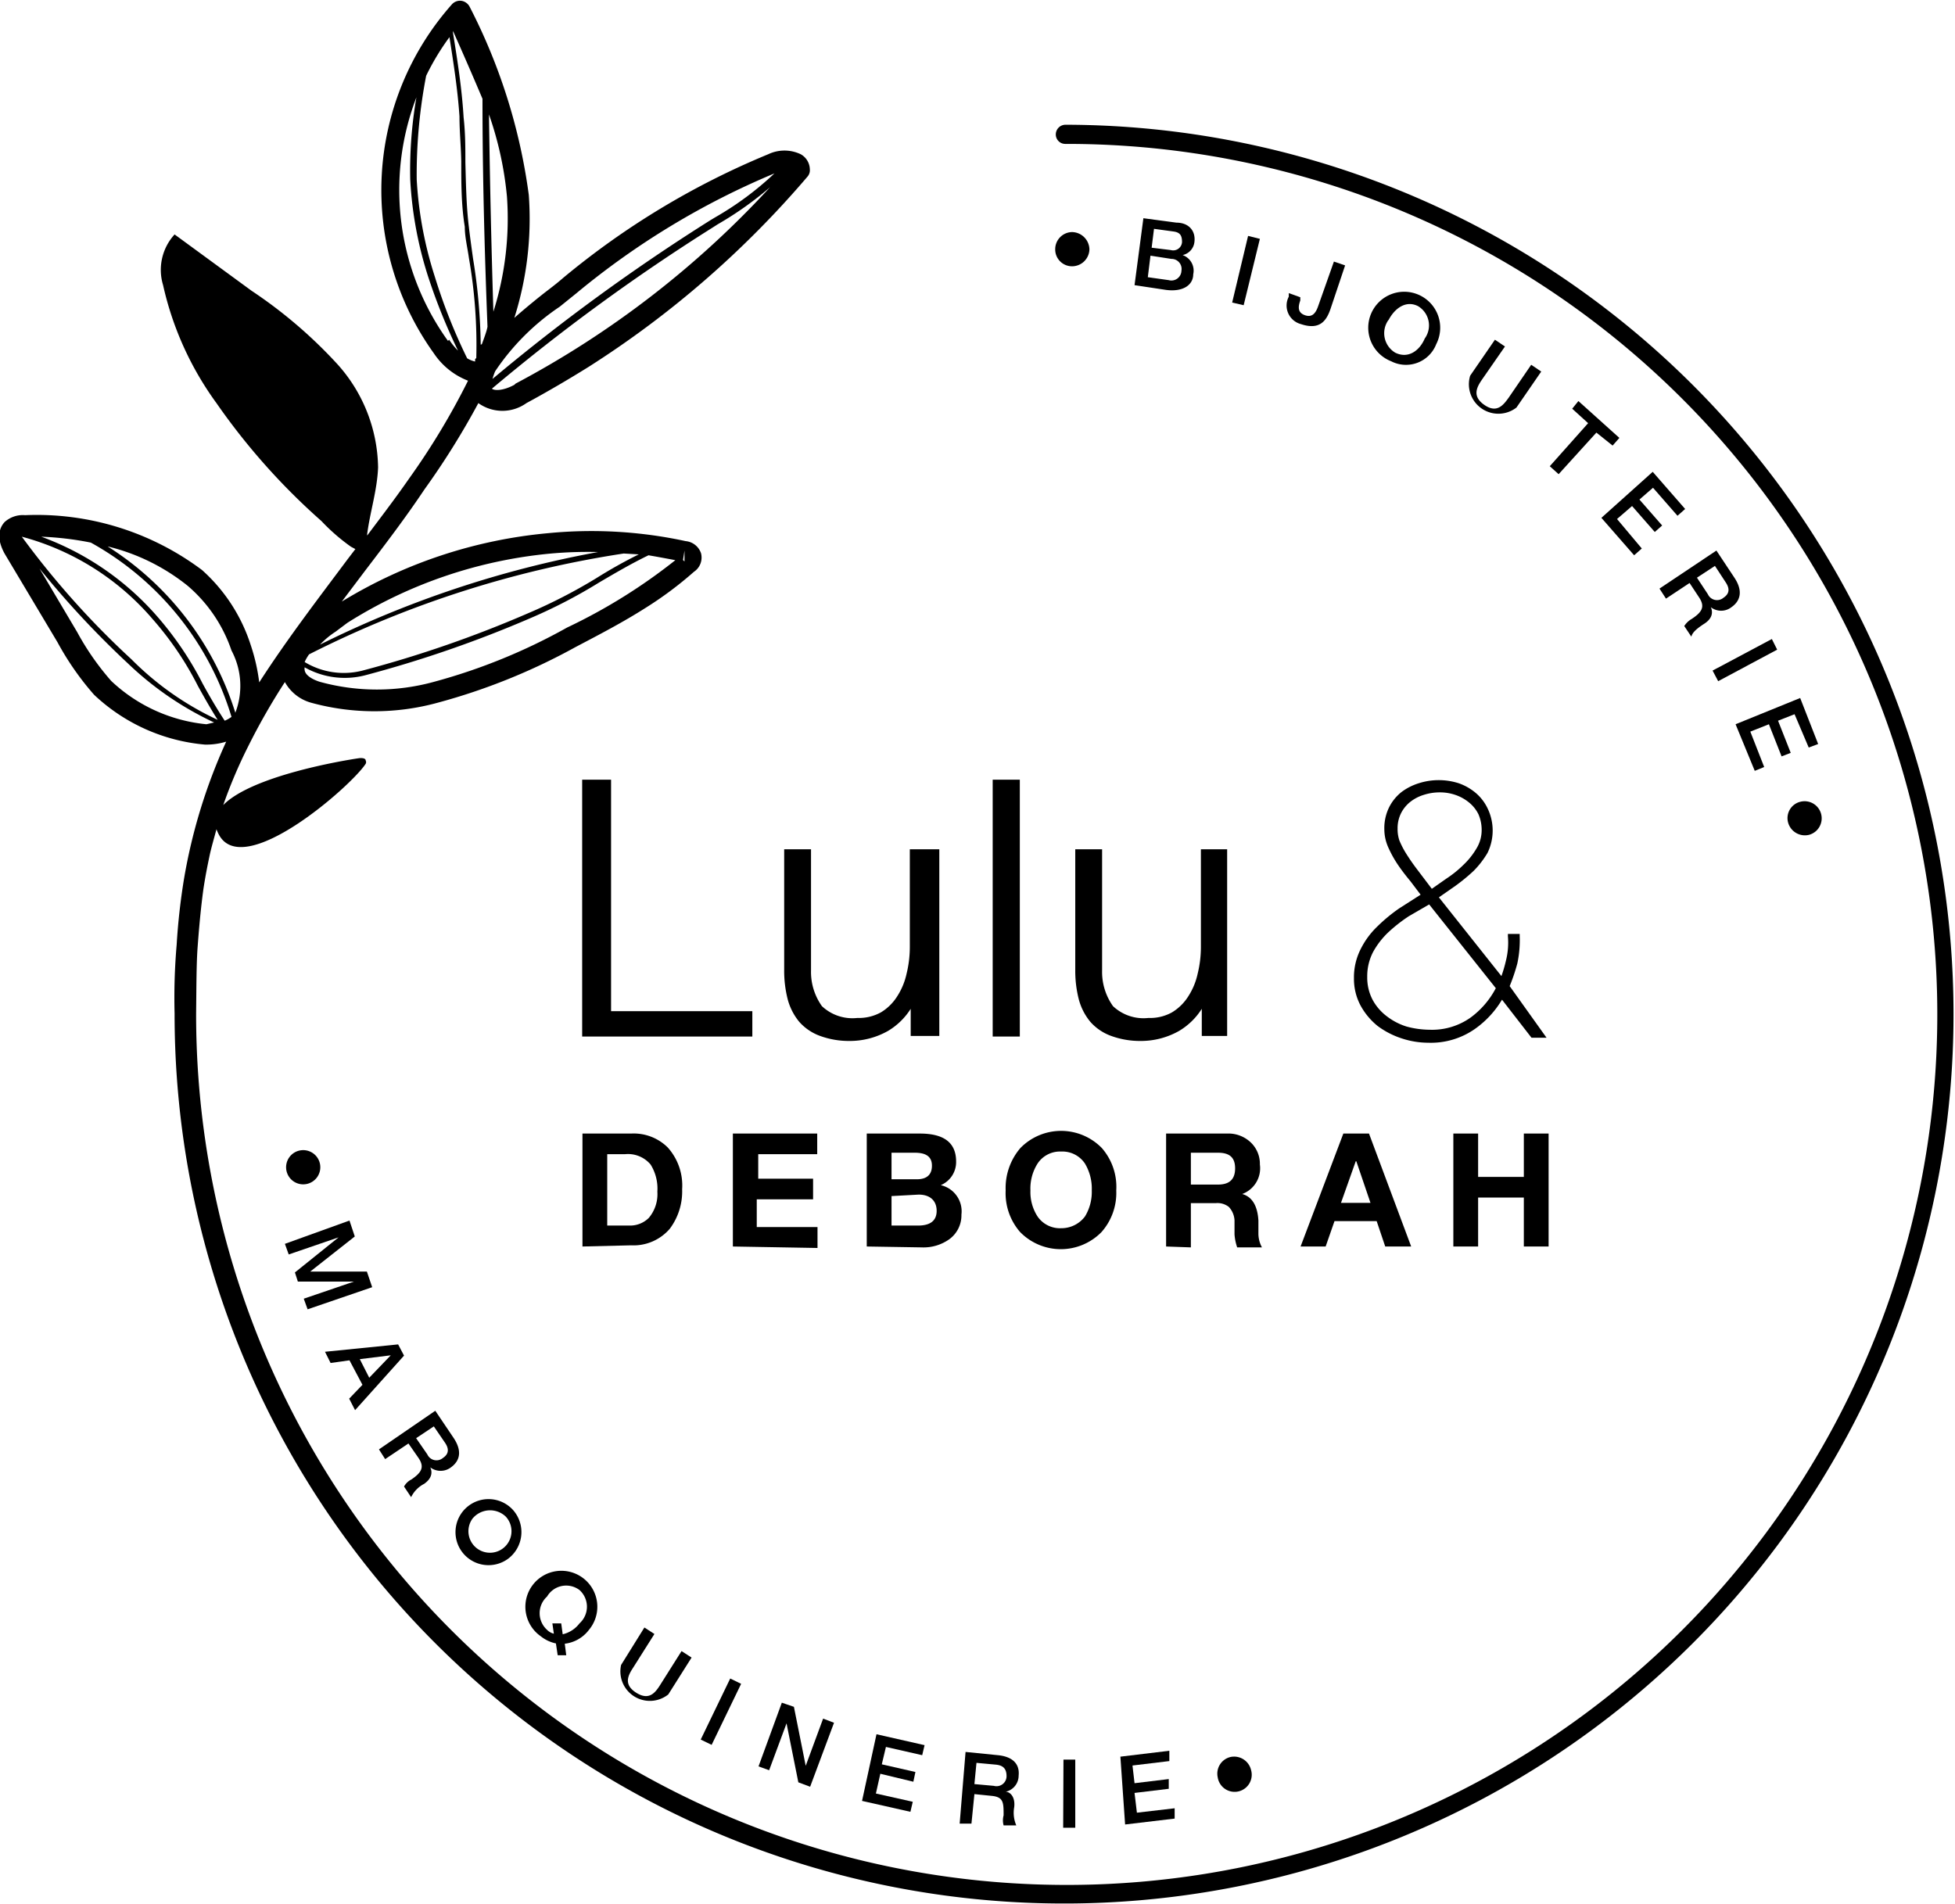 <svg id="Calque_1" data-name="Calque 1" xmlns="http://www.w3.org/2000/svg" viewBox="0 0 66.29 64.56"><title>logo-black</title><path d="M11.17,37.55h0" transform="translate(-5.15 -6.33)"/><path d="M41.51,14.2a.6.6,0,0,1,.58.59.59.59,0,0,1-.59.57.57.57,0,0,1-.57-.58A.58.58,0,0,1,41.51,14.2Z" transform="translate(-5.15 -6.33)"/><path d="M43.92,13.73l1.12.15c.41,0,.66.27.61.66a.51.51,0,0,1-.4.44h0a.56.56,0,0,1,.36.65c0,.36-.34.61-.93.53L43.62,16Zm.15,2,.71.1a.34.34,0,0,0,.43-.32.34.34,0,0,0-.34-.4L44.16,15Zm.13-1,.65.08a.3.3,0,0,0,.38-.27c0-.23-.07-.33-.29-.36l-.66-.09Z" transform="translate(-5.15 -6.33)"/><path d="M47.47,14.33l.4.1-.55,2.25-.39-.09Z" transform="translate(-5.15 -6.33)"/><path d="M50.26,16.82c-.13.37-.35.72-1,.5a.65.65,0,0,1-.41-.93l0-.12.39.14,0,.11c-.09.25-.07.42.16.5s.36-.05.45-.32l.53-1.5.38.13Z" transform="translate(-5.15 -6.33)"/><path d="M53.85,18a1.1,1.1,0,0,1-1.53.58A1.22,1.22,0,1,1,53.85,18Zm-1.62-.82a.77.77,0,0,0,.23,1.11c.45.22.83-.08,1-.48a.76.76,0,0,0-.23-1.1C52.81,16.5,52.43,16.8,52.23,17.19Z" transform="translate(-5.15 -6.33)"/><path d="M55.84,17.85l.34.23-.77,1.11c-.18.26-.36.57.07.87s.65,0,.83-.25l.76-1.11.34.23-.84,1.22A1,1,0,0,1,55,19.07Z" transform="translate(-5.15 -6.33)"/><path d="M58.67,19.93l1.39,1.25-.23.26L59.28,21,58,22.41l-.3-.27L59,20.68l-.54-.49Z" transform="translate(-5.15 -6.33)"/><path d="M61.19,22.33l1.1,1.26-.26.23-.83-.95-.46.4.77.88-.25.22-.77-.88-.51.44.84,1-.26.23-1.11-1.27Z" transform="translate(-5.15 -6.33)"/><path d="M63.35,25l.61.92c.28.42.23.77-.1,1a.57.57,0,0,1-.7,0h0c.06.13.09.36-.22.56s-.41.32-.44.44l-.24-.36a.72.72,0,0,1,.25-.24c.35-.23.46-.41.26-.72l-.33-.5-.8.53-.22-.34Zm-.66.92.37.56a.34.34,0,0,0,.53.12c.24-.16.19-.35.07-.53l-.36-.55Z" transform="translate(-5.15 -6.33)"/><path d="M65.23,28l.18.36-2,1.07-.19-.36Z" transform="translate(-5.15 -6.33)"/><path d="M66.19,30l.61,1.56-.32.12L66,30.55l-.56.22.43,1.09-.31.12-.43-1.09-.63.25.47,1.2-.32.13L64,30.89Z" transform="translate(-5.15 -6.33)"/><path d="M66.9,33.93a.58.58,0,0,1-.41.71.59.59,0,0,1-.71-.42.57.57,0,0,1,.41-.7A.58.58,0,0,1,66.9,33.93Z" transform="translate(-5.15 -6.33)"/><path d="M16,45.8a.58.58,0,0,1-.45.68A.58.58,0,1,1,16,45.8Z" transform="translate(-5.15 -6.33)"/><path d="M17,47.72l.18.54-1.51,1.19h1.92l.18.53-2.19.75-.13-.36,1.7-.58h0l-1.9,0-.1-.31,1.48-1.19h0l-1.69.58-.13-.36Z" transform="translate(-5.15 -6.33)"/><path d="M18.65,51.92l.2.38-1.66,1.85-.2-.39.45-.47L17,52.46l-.64.09-.19-.38Zm-1.3.5.32.63.73-.76h0Z" transform="translate(-5.15 -6.33)"/><path d="M19.91,54.17l.62.92c.28.42.24.76-.09,1a.58.58,0,0,1-.7,0h0c.06.13.09.35-.21.56a1,1,0,0,0-.44.45l-.24-.36a.58.58,0,0,1,.25-.24c.35-.24.45-.42.24-.73L19,55.28l-.79.53L18,55.48Zm-.65.93.38.55a.34.34,0,0,0,.53.12c.24-.16.18-.36.06-.53l-.37-.54Z" transform="translate(-5.15 -6.33)"/><path d="M22.39,59.18a1.12,1.12,0,1,1,.16-1.64A1.13,1.13,0,0,1,22.39,59.18Zm-1.22-1.35a.73.73,0,1,0,1.13-.07A.77.77,0,0,0,21.17,57.83Z" transform="translate(-5.15 -6.33)"/><path d="M24.35,62.46l-.29,0L24,62.06a1.21,1.21,0,0,1-.51-.24,1.22,1.22,0,1,1,1.63-.22,1.2,1.2,0,0,1-.82.47Zm-.47-1.08.3,0,.05.37a1,1,0,0,0,.57-.37.76.76,0,0,0,0-1.13.75.75,0,0,0-1.1.22.76.76,0,0,0,0,1.13.48.48,0,0,0,.23.13Z" transform="translate(-5.15 -6.33)"/><path d="M27,61.52l.34.22-.72,1.14c-.17.26-.34.57.1.85s.65,0,.82-.27l.72-1.14.34.22-.79,1.25a1,1,0,0,1-1.6-1Z" transform="translate(-5.15 -6.33)"/><path d="M29.91,63.25l.37.18-1,2.07-.37-.18Z" transform="translate(-5.15 -6.33)"/><path d="M31.66,64.07l.41.14.4,2h0l.59-1.6.37.14-.81,2.17-.4-.15-.4-2h0l-.59,1.59-.36-.13Z" transform="translate(-5.15 -6.33)"/><path d="M34.87,65.14l1.63.37-.08.34-1.23-.28-.14.59,1.14.26-.07.33L35,66.48l-.15.67,1.25.28-.08.34-1.64-.37Z" transform="translate(-5.15 -6.33)"/><path d="M37.89,65.74l1.1.11c.5.05.74.3.7.69a.56.56,0,0,1-.44.55h0c.14,0,.33.16.29.52a1.08,1.08,0,0,0,.07.62l-.43,0a.65.65,0,0,1,0-.34c0-.43,0-.62-.4-.66l-.59-.06-.1,1-.4,0Zm.3,1.09.66.06a.34.34,0,0,0,.43-.33c0-.29-.16-.37-.37-.39l-.65-.06Z" transform="translate(-5.15 -6.33)"/><path d="M41.21,66h.4l0,2.31h-.41Z" transform="translate(-5.15 -6.33)"/><path d="M43.14,65.9l1.66-.2,0,.35-1.25.15.07.6,1.16-.14,0,.33-1.16.14.08.67,1.28-.15,0,.35-1.68.2Z" transform="translate(-5.15 -6.33)"/><path d="M46.88,65.91a.59.59,0,0,1,.69.44.58.58,0,1,1-1.13.25A.58.58,0,0,1,46.88,65.91Z" transform="translate(-5.15 -6.33)"/><polygon points="20.72 26.44 19.74 26.44 19.74 35.15 25.51 35.15 25.51 34.29 20.72 34.29 20.72 26.44"/><path d="M36,38.46a3.8,3.8,0,0,1-.11.89,2.32,2.32,0,0,1-.32.77,1.67,1.67,0,0,1-.55.54,1.55,1.55,0,0,1-.8.19,1.51,1.51,0,0,1-1.2-.4,2,2,0,0,1-.37-1.21V35.13h-.91v4.09a3.89,3.89,0,0,0,.12,1,2,2,0,0,0,.39.76,1.72,1.72,0,0,0,.71.48,2.85,2.85,0,0,0,1,.17,2.63,2.63,0,0,0,1.3-.34,2.3,2.3,0,0,0,.77-.75v.92H37V35.13H36Z" transform="translate(-5.15 -6.33)"/><rect x="33.66" y="26.44" width="0.92" height="8.71"/><path d="M45.87,35.13v3.33a3.8,3.8,0,0,1-.11.89,2.32,2.32,0,0,1-.32.77,1.67,1.67,0,0,1-.55.54,1.53,1.53,0,0,1-.8.19,1.51,1.51,0,0,1-1.2-.4,2,2,0,0,1-.37-1.21V35.13h-.91v4.09a3.89,3.89,0,0,0,.12,1,2,2,0,0,0,.39.76,1.72,1.72,0,0,0,.71.48,2.85,2.85,0,0,0,1,.17,2.63,2.63,0,0,0,1.3-.34,2.3,2.3,0,0,0,.77-.75v.92h.86V35.13Z" transform="translate(-5.15 -6.33)"/><path d="M24.9,48.6V44.77h1.65a1.64,1.64,0,0,1,1.24.47,1.93,1.93,0,0,1,.49,1.42A2.11,2.11,0,0,1,27.86,48a1.62,1.62,0,0,1-1.31.56Zm.84-3.13v2.42h.75a.9.9,0,0,0,.66-.26,1.25,1.25,0,0,0,.29-.89,1.54,1.54,0,0,0-.23-.92,1,1,0,0,0-.87-.35Z" transform="translate(-5.15 -6.33)"/><path d="M30,48.6V44.77h2.86v.7h-2v.83h1.86V47H30.81v.94h2.06v.71Z" transform="translate(-5.15 -6.33)"/><path d="M34.54,48.6V44.77h1.8c.82,0,1.23.31,1.23.95a.85.85,0,0,1-.52.8.91.91,0,0,1,.7,1,1,1,0,0,1-.42.84,1.51,1.51,0,0,1-.93.27Zm.84-3.18v.9h.86c.34,0,.51-.16.51-.46s-.19-.44-.58-.44Zm0,1.47v1h.9c.42,0,.63-.17.63-.5s-.21-.55-.61-.55Z" transform="translate(-5.15 -6.33)"/><path d="M39.25,46.7a2.08,2.08,0,0,1,.5-1.44,1.93,1.93,0,0,1,2.76,0A2,2,0,0,1,43,46.7a2,2,0,0,1-.5,1.41,1.93,1.93,0,0,1-2.76,0A2,2,0,0,1,39.25,46.7Zm.84,0a1.52,1.52,0,0,0,.24.88.92.92,0,0,0,.8.4,1,1,0,0,0,.81-.4,1.6,1.6,0,0,0,.23-.88,1.66,1.66,0,0,0-.23-.91.92.92,0,0,0-.81-.41.91.91,0,0,0-.8.41A1.58,1.58,0,0,0,40.09,46.7Z" transform="translate(-5.15 -6.33)"/><path d="M44.69,48.6V44.77h2.06a1.1,1.1,0,0,1,.82.31,1,1,0,0,1,.3.74.93.93,0,0,1-.6,1h0c.33.09.52.39.55.9l0,.46a1,1,0,0,0,.12.45h-.84a1.76,1.76,0,0,1-.09-.44l0-.48a.73.73,0,0,0-.19-.45.62.62,0,0,0-.45-.13h-.84v1.5Zm.84-3.18V46.5h.92c.39,0,.58-.18.58-.55s-.19-.53-.58-.53Z" transform="translate(-5.15 -6.33)"/><path d="M49.25,48.6l1.45-3.83h.87L53,48.6h-.88l-.29-.86H50.4l-.3.86Zm1.87-2.89-.5,1.41h1l-.48-1.41Z" transform="translate(-5.15 -6.33)"/><path d="M54.43,48.6V44.77h.84v1.47h1.55V44.77h.84V48.6h-.84V46.94H55.27V48.6Z" transform="translate(-5.15 -6.33)"/><path d="M56.34,39.77A6.35,6.35,0,0,0,56.6,39a3.79,3.79,0,0,0,.08-.94V38h-.4v.08a2.51,2.51,0,0,1-.07.84,4.5,4.5,0,0,1-.15.51l-2.12-2.67.56-.39a6.23,6.23,0,0,0,.62-.51,3.1,3.1,0,0,0,.47-.61,1.73,1.73,0,0,0,0-1.51,1.58,1.58,0,0,0-.4-.52,1.83,1.83,0,0,0-.58-.33,2.22,2.22,0,0,0-1.35,0,1.93,1.93,0,0,0-.59.3,1.55,1.55,0,0,0-.42.52,1.6,1.6,0,0,0-.16.75,1.51,1.51,0,0,0,.14.62,3.84,3.84,0,0,0,.33.59c.13.19.27.37.42.55l.34.45-.72.46a5.62,5.62,0,0,0-.75.62,2.77,2.77,0,0,0-.56.76,2.11,2.11,0,0,0-.23,1,1.91,1.91,0,0,0,.23.93,2.32,2.32,0,0,0,.57.68,2.83,2.83,0,0,0,.81.42,2.89,2.89,0,0,0,.91.15,2.6,2.6,0,0,0,1.57-.46,3.24,3.24,0,0,0,.93-1l1,1.29h.51ZM53.61,37l2.26,2.84a2.91,2.91,0,0,1-.86,1,2.26,2.26,0,0,1-1.38.41,3.07,3.07,0,0,1-.79-.11,2.14,2.14,0,0,1-.67-.35,1.73,1.73,0,0,1-.48-.56,1.62,1.62,0,0,1-.18-.77,1.78,1.78,0,0,1,.2-.85,2.75,2.75,0,0,1,.52-.67,5.31,5.31,0,0,1,.69-.54Zm-1.07-2.55a1.14,1.14,0,0,1,.11-.53,1.16,1.16,0,0,1,.31-.39,1.39,1.39,0,0,1,.45-.24,1.77,1.77,0,0,1,.56-.09,1.61,1.61,0,0,1,.54.09,1.48,1.48,0,0,1,.46.26,1.19,1.19,0,0,1,.31.39,1.32,1.32,0,0,1,.11.53,1.19,1.19,0,0,1-.18.64,2.53,2.53,0,0,1-.44.55,3.7,3.7,0,0,1-.57.46l-.5.35-.5-.66c-.16-.21-.28-.39-.38-.55a2.94,2.94,0,0,1-.22-.43h0A1.19,1.19,0,0,1,52.54,34.41Z" transform="translate(-5.15 -6.33)"/><path d="M11.85,38.46c.08-1.1.16-1.71.2-2,.08-.52.16-.89.21-1.13s.17-.65.23-.88a1.47,1.47,0,0,0,.06.14c.79,1.66,4.51-1.6,5-2.36a.12.12,0,0,0,0-.11c0-.08-.13-.09-.22-.08-.62.09-3.65.61-4.61,1.59a16.55,16.55,0,0,1,.85-2,22.11,22.11,0,0,1,1.24-2.17,1.46,1.46,0,0,0,.89.7,8.1,8.1,0,0,0,4.29,0,20.94,20.94,0,0,0,4.68-1.89c.78-.41,1.59-.83,2.36-1.32a12.41,12.41,0,0,0,1.65-1.23.58.58,0,0,0,.24-.63.61.61,0,0,0-.52-.41,15.12,15.12,0,0,0-4.66-.27,16.22,16.22,0,0,0-7,2.32l.8-1.06c.68-.89,1.38-1.81,2-2.74A26.5,26.5,0,0,0,21.37,20h0A1.4,1.4,0,0,0,23,20c.72-.39,1.42-.8,2.11-1.23a33.08,33.08,0,0,0,7.42-6.45.33.33,0,0,0,.08-.25.6.6,0,0,0-.31-.51,1.28,1.28,0,0,0-1.1,0,26.93,26.93,0,0,0-6.95,4.19c-.16.14-.35.29-.56.45s-.73.58-1.1.91a11.13,11.13,0,0,0,.49-4.17,19.51,19.51,0,0,0-2-6.37.38.38,0,0,0-.27-.21.37.37,0,0,0-.33.11,9.49,9.49,0,0,0-.62,11.84,2.46,2.46,0,0,0,1.16.93,24.41,24.41,0,0,1-2,3.32c-.45.65-.94,1.29-1.42,1.93v-.05c.1-.76.34-1.49.37-2.26a5.34,5.34,0,0,0-1.37-3.49,15.88,15.88,0,0,0-2.92-2.5l-2.61-1.91A1.78,1.78,0,0,0,10.68,16a10.76,10.76,0,0,0,1.81,4,22.34,22.34,0,0,0,3.56,4,6.66,6.66,0,0,0,1,.87l.15.08-.26.34c-1,1.34-2.06,2.72-3,4.18a6.46,6.46,0,0,0-.29-1.27A5.77,5.77,0,0,0,12,25.66,9.34,9.34,0,0,0,6,23.8a.92.92,0,0,0-.69.23c-.17.18-.31.52,0,1.08l1.79,3a9.65,9.65,0,0,0,1.24,1.78,6.27,6.27,0,0,0,3.76,1.69,2.32,2.32,0,0,0,.72-.1,18.71,18.71,0,0,0-1.43,4.65,21.9,21.9,0,0,0-.25,2.24,20.83,20.83,0,0,0-.07,2.33A30.16,30.16,0,1,0,41.28,10.56a.33.33,0,0,0-.33.33.32.32,0,0,0,.33.32A29.52,29.52,0,1,1,11.8,40.7C11.81,39.79,11.81,39,11.85,38.46Zm.3-7.57a5.47,5.47,0,0,1-3.23-1.47,9,9,0,0,1-1.15-1.65L6.49,25.61a31.41,31.41,0,0,0,3,3.22,10.87,10.87,0,0,0,2.92,2Zm-2.54-2.2a28.81,28.81,0,0,1-3.72-4.16,8.84,8.84,0,0,1,4.44,2.8,10.83,10.83,0,0,1,1.53,2.26c.21.38.43.77.67,1.15A10.12,10.12,0,0,1,9.61,28.69Zm3.16,2.08c-.27-.41-.52-.84-.75-1.26a11.23,11.23,0,0,0-1.56-2.3,9.57,9.57,0,0,0-3.91-2.68,10.49,10.49,0,0,1,1.68.2A10.09,10.09,0,0,1,13,30.64,1.07,1.07,0,0,1,12.77,30.77Zm.36-.27A10.31,10.31,0,0,0,8.8,24.86a6.93,6.93,0,0,1,2.72,1.34A5,5,0,0,1,13,28.39,2.55,2.55,0,0,1,13.13,30.5ZM28.36,25l0,.37s0,0-.05-.05Zm-.29.31a18.94,18.94,0,0,1-3.69,2.3,19.78,19.78,0,0,1-4.51,1.84,7.29,7.29,0,0,1-3.88,0c-.22-.07-.49-.21-.51-.4a.27.27,0,0,1,0-.09,2.76,2.76,0,0,0,2.05.27,40,40,0,0,0,5.61-1.94,17.46,17.46,0,0,0,2.33-1.21c.53-.31,1.07-.63,1.67-.92Q27.6,25.24,28.07,25.33Zm-1.26-.18c-.51.25-1,.53-1.43.8a17.78,17.78,0,0,1-2.31,1.19,39.26,39.26,0,0,1-5.59,1.94,2.56,2.56,0,0,1-2-.28,1.43,1.43,0,0,1,.15-.26A35.35,35.35,0,0,1,26.3,25.1Zm-9.88,2.32a15.6,15.6,0,0,1,6.91-2.35,14.08,14.08,0,0,1,1.59-.05A35.56,35.56,0,0,0,16,28.19a2.88,2.88,0,0,1,.53-.44ZM22.34,13a10.5,10.5,0,0,1-.46,3.9c-.07-2.22-.12-4.47-.15-6.69A11.7,11.7,0,0,1,22.34,13Zm-2,4.89a8.76,8.76,0,0,1-1.07-8.26,14.51,14.51,0,0,0-.21,2.79,12.94,12.94,0,0,0,.62,3.33,20,20,0,0,0,1,2.47A2.21,2.21,0,0,1,20.38,17.85Zm.92.62s0,.05,0,.08a.9.9,0,0,1-.27-.11,18.9,18.9,0,0,1-1.1-2.78,13.06,13.06,0,0,1-.61-3.28A17.61,17.61,0,0,1,19.6,8.9a8.29,8.29,0,0,1,.79-1.31c.14.89.28,1.79.34,2.69,0,.51.05,1,.06,1.52,0,.73,0,1.49.12,2.22,0,.35.09.7.14,1.06A17.1,17.1,0,0,1,21.3,18.47Zm.19-.49a19.43,19.43,0,0,0-.26-2.92c-.05-.36-.1-.72-.14-1.06-.09-.73-.1-1.48-.12-2.2,0-.5,0-1-.06-1.53-.06-1-.21-1.93-.36-2.87l0-.06c.34.76.67,1.52,1,2.3,0,2.57.07,5.17.17,7.73C21.65,17.57,21.57,17.78,21.49,18Zm1.14,1.36c-.39.21-.68.2-.76.13l0,0a67.07,67.07,0,0,1,7.51-5.48l.14-.09a11.68,11.68,0,0,0,1.78-1.26A32.23,32.23,0,0,1,22.63,19.34ZM29.4,13.7l-.15.09a67.21,67.21,0,0,0-7.4,5.39,2,2,0,0,1,.09-.26,8,8,0,0,1,2.19-2.19l.57-.46a26.47,26.47,0,0,1,6.71-4.06A10.58,10.58,0,0,1,29.4,13.7Z" transform="translate(-5.15 -6.33)"/></svg>